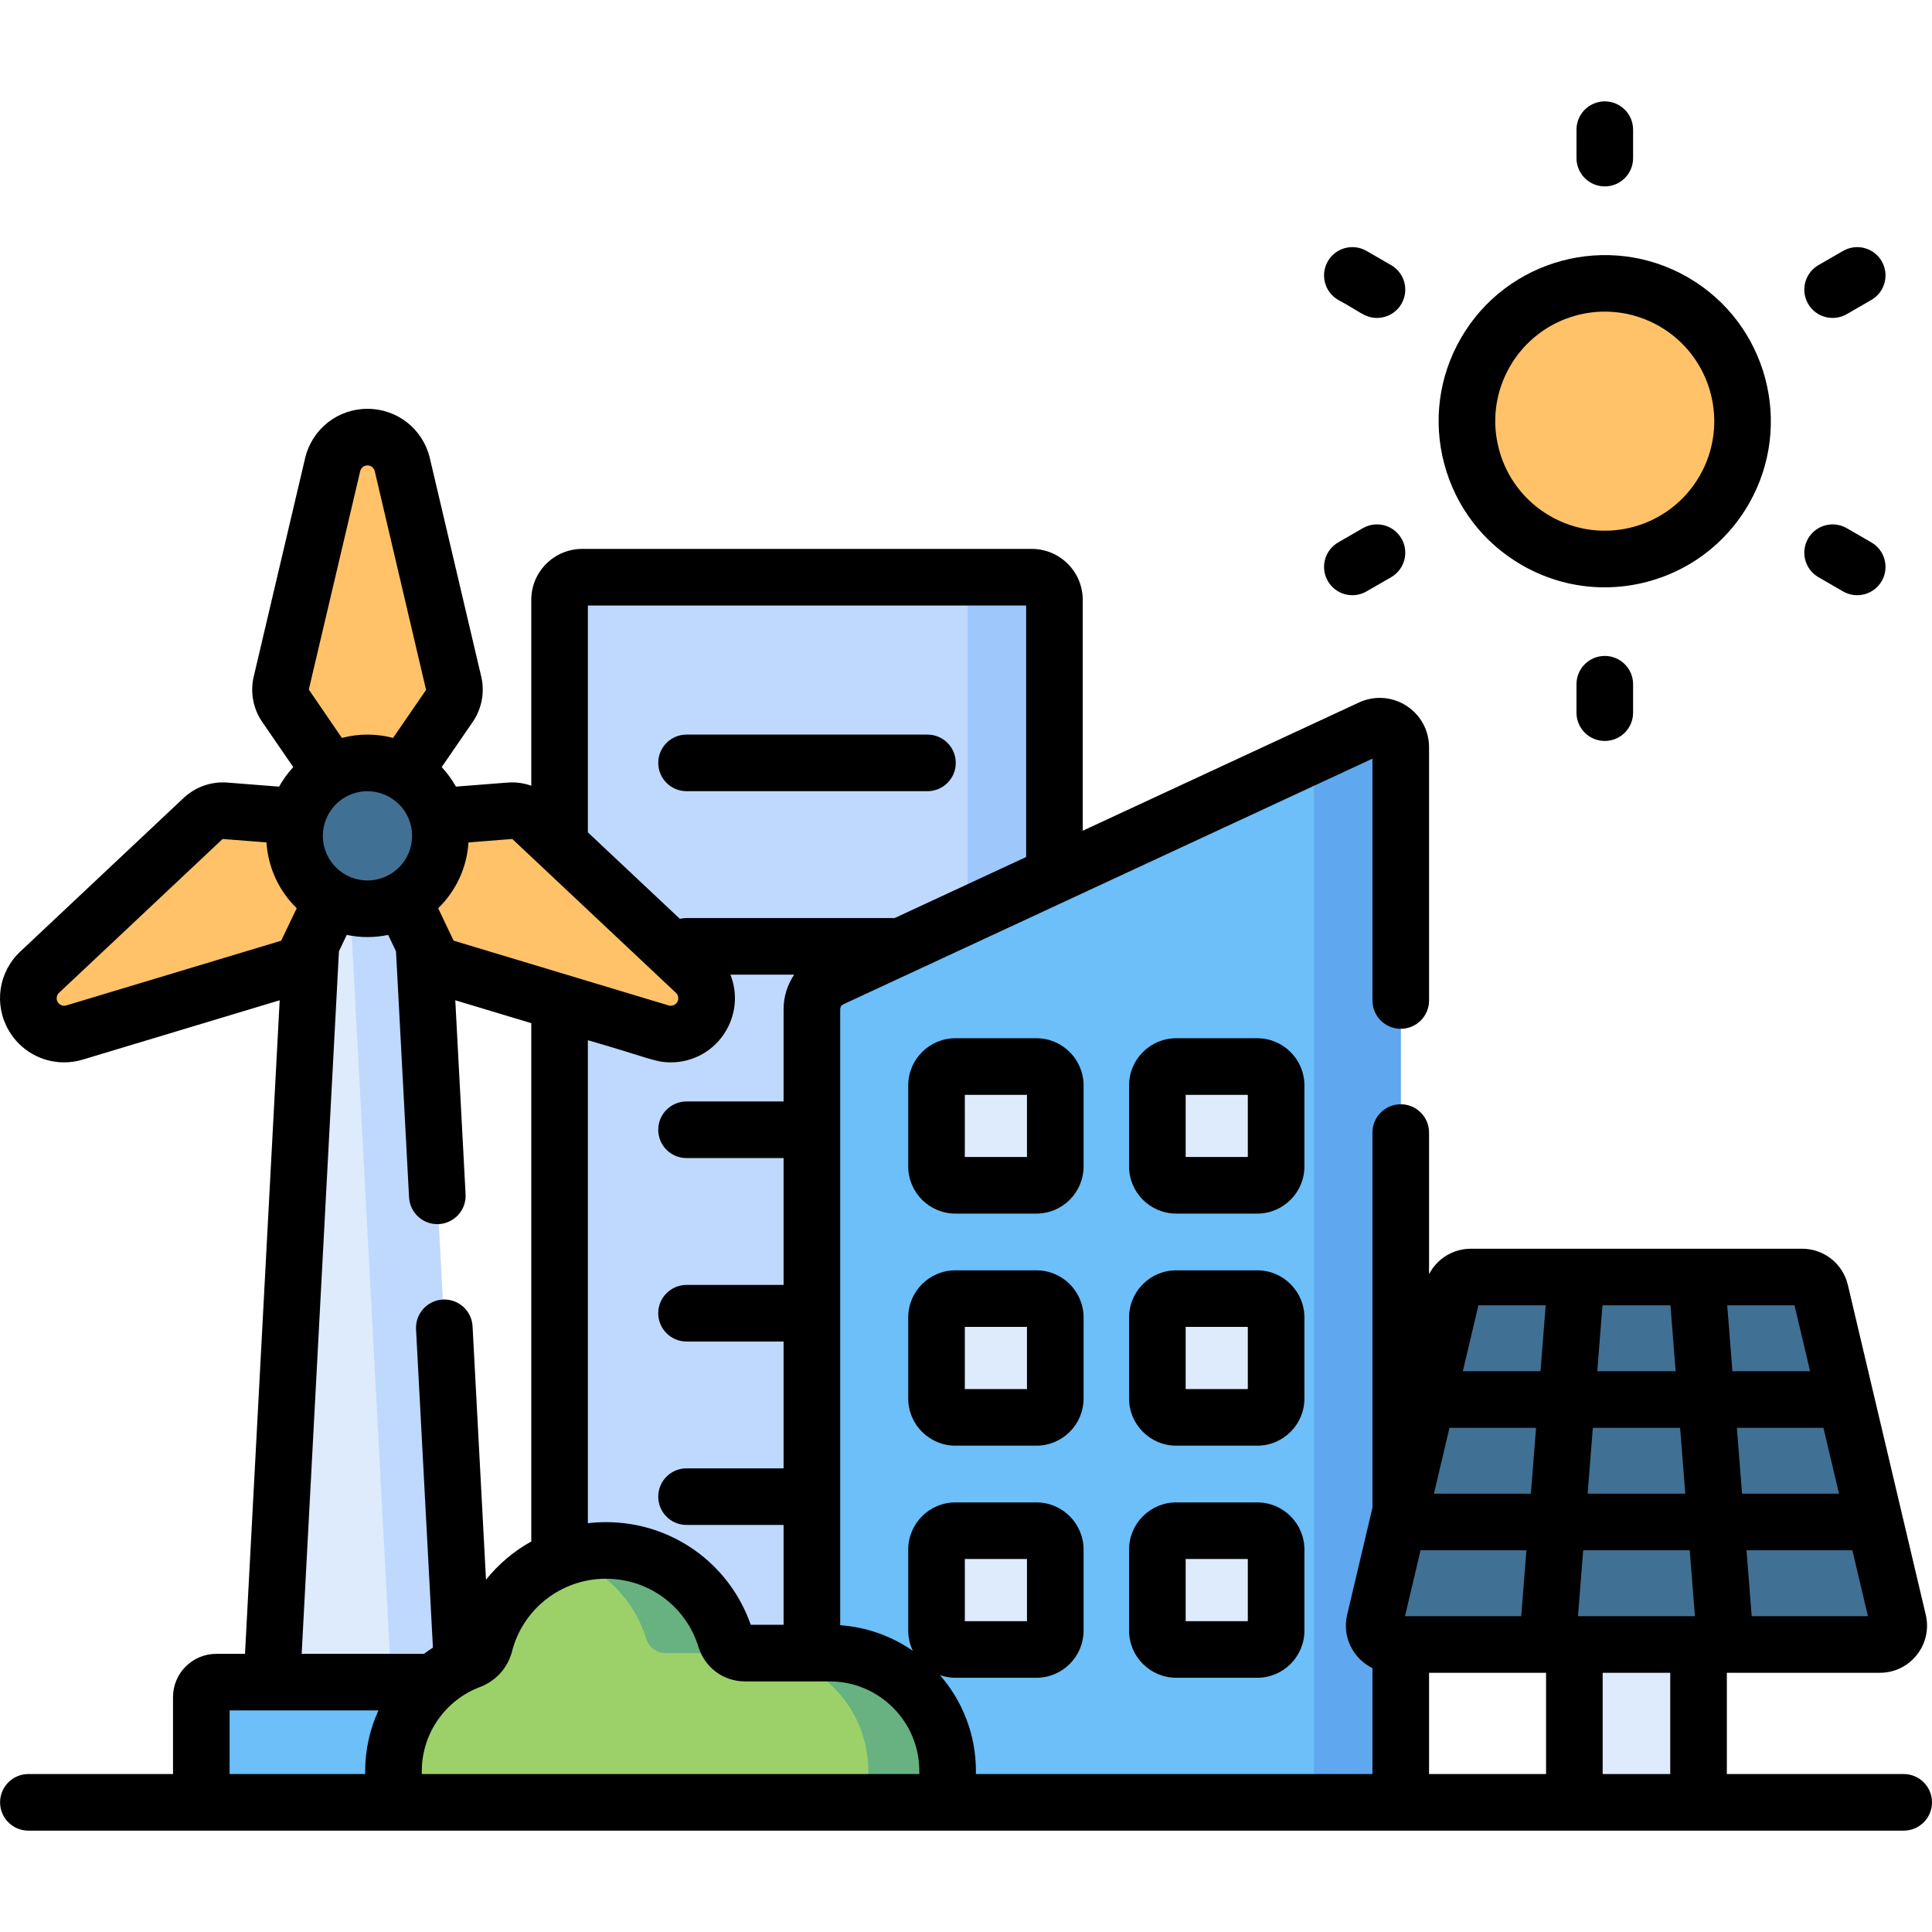 <svg id="Capa_1" enable-background="new 0 0 512 512" height="512" viewBox="0 0 512 512" width="512" xmlns="http://www.w3.org/2000/svg"><g><g><g><path d="m279.433 158.956v318.687h-131.157v-318.687c0-3.314 2.686-6 6-6h119.157c3.313 0 6 2.686 6 6z" fill="#bed9fd"/><path d="m273.433 152.956h-23c3.314 0 6 2.686 6 6v318.687h23v-318.687c0-3.314-2.687-6-6-6z" fill="#9ec8fc"/><g><path d="m110.814 221.502 11.9 224.284h-50.69l11.9-224.284z" fill="#ddebfd"/><path d="m110.814 221.502h-19l11.9 224.284h19z" fill="#bed9fd"/><path d="m141.41 473.676v-23.924c0-2.191-1.776-3.967-3.967-3.967h-80.148c-2.191 0-3.967 1.776-3.967 3.967v23.924c0 2.191 1.776 3.967 3.967 3.967h80.148c2.191 0 3.967-1.776 3.967-3.967z" fill="#6cbff8"/><path d="m137.443 445.786h-24c2.191 0 3.967 1.776 3.967 3.967v23.924c0 2.191-1.776 3.967-3.967 3.967h24c2.191 0 3.967-1.776 3.967-3.967v-23.924c0-2.191-1.776-3.967-3.967-3.967z" fill="#94d8e6"/><g fill="#ffc269"><path d="m106.598 123.141 13.617 57.881c.491 2.087.079 4.285-1.136 6.052l-15.812 23.007h-11.797l-15.812-23.007c-1.215-1.767-1.627-3.965-1.136-6.052l13.617-57.881c1.008-4.283 4.83-7.31 9.23-7.31s8.222 3.027 9.229 7.31z"/><path d="m175.022 273.625-56.935-17.148c-2.053-.618-3.75-2.074-4.673-4.01l-12.019-25.197 5.899-10.217 27.831-2.19c2.138-.168 4.247.573 5.809 2.042l43.318 40.733c3.205 3.014 3.916 7.838 1.716 11.648-2.201 3.812-6.733 5.608-10.946 4.339z"/><path d="m10.487 257.639 43.318-40.733c1.562-1.469 3.672-2.211 5.809-2.042l27.831 2.19 5.899 10.217-12.019 25.197c-.923 1.935-2.62 3.392-4.673 4.01l-56.935 17.148c-4.213 1.269-8.746-.527-10.946-4.338-2.2-3.811-1.49-8.634 1.716-11.649z"/></g><ellipse cx="97.369" cy="221.502" fill="#407194" rx="19.328" ry="19.328" transform="matrix(.993 -.117 .117 .993 -25.26 12.921)"/></g><path d="m215.151 267.438v210.206h156.055v-279.618c0-4.073-4.226-6.77-7.92-5.055l-142.973 66.379c-3.148 1.461-5.162 4.617-5.162 8.088z" fill="#6cbff8"/><path d="m363.286 192.971-18.885 8.768c2.147.725 3.805 2.736 3.805 5.287v270.617h23v-279.617c0-4.073-4.226-6.771-7.92-5.055z" fill="#5fa7ee"/><g fill="#ddebfd"><path d="m248.178 287.644v21.471c0 2.761 2.239 5 5 5h21.471c2.761 0 5-2.239 5-5v-21.471c0-2.761-2.239-5-5-5h-21.471c-2.761 0-5 2.238-5 5z"/><path d="m306.707 287.644v21.471c0 2.761 2.239 5 5 5h21.471c2.761 0 5-2.239 5-5v-21.471c0-2.761-2.239-5-5-5h-21.471c-2.761 0-5 2.238-5 5z"/><path d="m248.178 349.151v21.471c0 2.761 2.239 5 5 5h21.471c2.761 0 5-2.239 5-5v-21.471c0-2.761-2.239-5-5-5h-21.471c-2.761 0-5 2.239-5 5z"/><path d="m306.707 349.151v21.471c0 2.761 2.239 5 5 5h21.471c2.761 0 5-2.239 5-5v-21.471c0-2.761-2.239-5-5-5h-21.471c-2.761 0-5 2.239-5 5z"/><path d="m248.178 410.659v21.471c0 2.761 2.239 5 5 5h21.471c2.761 0 5-2.239 5-5v-21.471c0-2.761-2.239-5-5-5h-21.471c-2.761 0-5 2.238-5 5z"/><path d="m306.707 410.659v21.471c0 2.761 2.239 5 5 5h21.471c2.761 0 5-2.239 5-5v-21.471c0-2.761-2.239-5-5-5h-21.471c-2.761 0-5 2.238-5 5z"/></g><ellipse cx="425.283" cy="111.608" fill="#ffc269" rx="36.521" ry="36.521" transform="matrix(.707 -.707 .707 .707 45.644 333.409)"/><path d="m251.117 477.643v-8.31c0-17.254-13.988-31.242-31.242-31.242h-22.5c-2.357 0-4.41-1.555-5.104-3.807-4.179-13.549-16.793-23.398-31.714-23.398-15.482 0-28.487 10.599-32.158 24.936-.505 1.974-1.982 3.542-3.889 4.259-11.829 4.449-20.246 15.867-20.246 29.251v8.31z" fill="#9cd169"/><g fill="#68b181"><path d="m171.27 434.284c.695 2.252 2.747 3.807 5.104 3.807h21c-2.357 0-4.41-1.555-5.104-3.807-4.179-13.549-16.793-23.398-31.714-23.398-3.669 0-7.195.602-10.495 1.701 10.113 3.374 18.059 11.482 21.209 21.697z"/><path d="m219.874 438.091h-21c17.255 0 31.242 13.988 31.242 31.242v8.31h21v-8.31c.001-17.255-13.987-31.242-31.242-31.242z"/></g><path d="m417.223 425.813h32.908v51.83h-32.908z" fill="#ddebfd"/><path d="m384.944 342.277-20.638 87.386c-.741 3.14 1.64 6.149 4.866 6.149h129.009c3.226 0 5.608-3.01 4.866-6.149l-20.638-87.386c-.533-2.257-2.547-3.851-4.866-3.851h-87.733c-2.318 0-4.333 1.595-4.866 3.851z" fill="#407194"/></g></g><g><path d="m181.944 209.674h63.843c4.142 0 7.5-3.357 7.5-7.5 0-4.142-3.358-7.5-7.5-7.5h-63.843c-4.142 0-7.5 3.357-7.5 7.5s3.358 7.5 7.5 7.5z"/><path d="m504.5 470.135h-46.868v-26.829h40.55c3.844 0 7.416-1.728 9.802-4.742 2.385-3.015 3.246-6.888 2.363-10.629l-20.638-87.384c-1.339-5.668-6.341-9.626-12.165-9.626h-87.73c-4.777 0-8.997 2.666-11.1 6.751v-37.537c0-4.142-3.358-7.5-7.5-7.5s-7.5 3.357-7.5 7.5v99.414l-6.703 28.381c-1.402 5.94 1.664 11.677 6.703 14.124v28.078h-105.088v-.81c0-9.714-3.602-18.597-9.53-25.404 1.284.447 2.657.702 4.091.702h21.47c6.892 0 12.5-5.607 12.5-12.5v-21.471c0-6.892-5.607-12.5-12.5-12.5h-21.47c-6.892 0-12.5 5.607-12.5 12.5v21.471c0 1.919.447 3.731 1.224 5.358-5.544-3.847-12.134-6.28-19.251-6.786v-163.256c0-.552.319-1.057.818-1.288l140.236-65.106v64.093c0 4.142 3.358 7.5 7.5 7.5s7.5-3.357 7.5-7.5v-67.107c0-4.486-2.256-8.606-6.036-11.02-3.782-2.416-8.467-2.732-12.542-.843l-73.199 33.983v-61.189c0-7.444-6.056-13.499-13.499-13.499h-119.145c-7.444 0-13.499 6.055-13.499 13.499v49.26c-1.977-.703-4.103-1-6.246-.838l-13.725 1.077c-1.051-1.883-2.32-3.618-3.769-5.178l8.222-11.963c2.405-3.5 3.229-7.877 2.26-12.016l-13.621-57.884c-1.819-7.705-8.616-13.085-16.529-13.085-7.914 0-14.711 5.382-16.53 13.091l-13.621 57.884c-.974 4.154-.144 8.54 2.259 12.007l8.22 11.971c-1.451 1.569-2.713 3.306-3.756 5.175l-13.769-1.08c-4.216-.323-8.406 1.159-11.51 4.064l-43.3 40.721c-5.782 5.422-7.05 14.004-3.084 20.871 3.101 5.369 8.728 8.494 14.681 8.494 1.633 0 3.29-.235 4.926-.724l52.215-15.729-9.192 173.202h-7.617c-6.319 0-11.46 5.14-11.46 11.46v20.392h-38.329c-4.142 0-7.5 3.357-7.5 7.5s3.358 7.5 7.5 7.5h496.981c4.142 0 7.5-3.357 7.5-7.5s-3.358-7.5-7.5-7.5zm-248.812-56.982h16.471v16.471h-16.471zm187-67.229 1.374 17.459h-20.765l1.374-17.459zm2.555 32.459 1.374 17.459h-25.875l1.374-17.459zm42.113 17.459h-25.692l-1.374-17.459h22.943zm-38.183 32.465h-30.987l1.375-17.465h28.237zm-43.477-32.465h-25.692l4.123-17.459h22.943zm-33.359 32.465 4.125-17.465h28.054l-1.375 17.465zm52.386 14.999h17.909v26.829h-17.909zm39.496-14.999-1.375-17.465h28.054l4.125 17.465zm15.471-64.924h-20.582l-1.374-17.459h17.833zm-87.897-17.459h17.833l-1.374 17.459h-20.582zm-13.078 97.382h31.009v26.829h-31.009zm-135.088 26.02v.81h-131.848v-.81c0-9.836 6.183-18.77 15.388-22.231 4.227-1.592 7.409-5.112 8.512-9.419 2.909-11.361 13.145-19.296 24.891-19.296 11.341 0 21.206 7.277 24.546 18.108 1.678 5.441 6.609 9.096 12.271 9.096h22.499c13.09 0 23.741 10.65 23.741 23.742zm-65.827-187.787c5.944 0 11.574-3.126 14.677-8.499 2.677-4.636 2.959-10.052 1.088-14.749h16.901c-1.786 2.66-2.806 5.831-2.806 9.15v24.459h-25.719c-4.142 0-7.5 3.357-7.5 7.5s3.358 7.5 7.5 7.5h25.719v33.618h-25.719c-4.142 0-7.5 3.357-7.5 7.5 0 4.142 3.358 7.5 7.5 7.5h25.719v33.609h-25.719c-4.142 0-7.5 3.357-7.5 7.5s3.358 7.5 7.5 7.5h25.719v26.46h-8.7c-5.716-16.335-20.952-27.204-38.392-27.204-1.612 0-3.206.1-4.776.284v-128c16.456 4.742 17.779 5.872 22.008 5.872zm94.139-121.075v66.653l-34.838 16.174h-55.159c-.608 0-1.196.08-1.763.217l-24.387-22.929v-60.115zm-136.245 61.878c.05-.006.089.013.113.034l43.325 40.735c.672.63.818 1.629.356 2.429-.456.788-1.426 1.168-2.292.909l-56.93-17.149c-.044-.014-.072-.058-.072-.058l-4.074-8.543c4.942-4.842 7.632-11.065 8.034-17.453zm-50.057.546c-.763-6.477 3.886-12.368 10.363-13.131 6.474-.752 12.367 3.886 13.13 10.362.765 6.493-3.869 12.365-10.362 13.131-6.489.768-12.365-3.869-13.131-10.362zm9.818-98.02c.213-.902 1.007-1.532 1.931-1.532s1.718.63 1.929 1.527l13.599 57.963-8.749 12.73c-4.306-1.131-8.92-1.211-13.558-.003l-8.77-12.812zm-77.861 141.575c-.898.271-1.848-.104-2.31-.904s-.316-1.799.364-2.435l43.295-40.716c.035-.032.056-.041.099-.049l11.574.908c.432 6.571 3.205 12.754 8.018 17.441l-4.129 8.612zm72.232-14.353 2.068-4.336c3.658.761 7.211.788 10.976.007l2.075 4.351 3.461 65.194c.212 4.001 3.523 7.102 7.483 7.102.134 0 .269-.003.404-.011 4.136-.22 7.311-3.75 7.092-7.886l-2.73-51.429 20.14 6.067v137.357c-4.61 2.562-8.693 5.998-12.001 10.127l-3.559-67.143c-.219-4.136-3.749-7.317-7.886-7.092-4.136.219-7.311 3.75-7.092 7.886l4.472 84.36c-.81.519-1.598 1.065-2.364 1.64h-32.42zm-28.979 201.193h39.45c-2.267 4.951-3.518 10.405-3.518 16.042v.81h-35.932z"/><path d="m287.158 287.643c0-6.892-5.607-12.5-12.5-12.5h-21.47c-6.892 0-12.5 5.607-12.5 12.5v21.471c0 6.892 5.607 12.5 12.5 12.5h21.47c6.892 0 12.5-5.607 12.5-12.5zm-15 18.971h-16.471v-16.471h16.471z"/><path d="m345.684 287.643c0-6.892-5.607-12.5-12.5-12.5h-21.47c-6.892 0-12.5 5.607-12.5 12.5v21.471c0 6.892 5.607 12.5 12.5 12.5h21.47c6.892 0 12.5-5.607 12.5-12.5zm-14.999 18.971h-16.47v-16.471h16.47z"/><path d="m274.658 336.649h-21.47c-6.892 0-12.5 5.607-12.5 12.5v21.47c0 6.892 5.607 12.5 12.5 12.5h21.47c6.892 0 12.5-5.607 12.5-12.5v-21.47c0-6.893-5.607-12.5-12.5-12.5zm-2.5 31.469h-16.471v-16.47h16.471z"/><path d="m345.684 349.148c0-6.892-5.607-12.5-12.5-12.5h-21.47c-6.892 0-12.5 5.607-12.5 12.5v21.47c0 6.892 5.607 12.5 12.5 12.5h21.47c6.892 0 12.5-5.607 12.5-12.5zm-14.999 18.97h-16.47v-16.47h16.47z"/><path d="m333.185 398.153h-21.47c-6.892 0-12.5 5.607-12.5 12.5v21.471c0 6.892 5.607 12.5 12.5 12.5h21.47c6.892 0 12.5-5.607 12.5-12.5v-21.471c-.001-6.892-5.608-12.5-12.5-12.5zm-2.5 31.471h-16.47v-16.471h16.47z"/><path d="m403.277 149.735c6.783 3.916 14.31 5.917 21.938 5.917 15.07 0 29.94-7.734 38.193-22.028 12.136-21.021 4.909-47.995-16.112-60.132-21.02-12.137-47.995-4.907-60.131 16.113-5.879 10.182-7.441 22.045-4.398 33.402 3.043 11.356 10.327 20.849 20.51 26.728zm-3.123-52.631c8.002-13.859 25.712-18.664 39.642-10.623 13.858 8.001 18.623 25.784 10.622 39.642-8.018 13.887-25.75 18.644-39.642 10.622-6.713-3.876-11.515-10.133-13.521-17.621-2.006-7.487-.977-15.307 2.899-22.02z"/><path d="m354.637 79.485c5.649 2.998 7.06 4.773 10.268 4.773 2.592 0 5.113-1.345 6.502-3.751 2.071-3.587.842-8.174-2.745-10.245l-6.525-3.767c-3.588-2.071-8.174-.843-10.245 2.745-2.071 3.587-.842 8.173 2.745 10.245z"/><path d="m362.137 156.733 6.525-3.767c3.587-2.071 4.816-6.658 2.745-10.245-2.071-3.588-6.659-4.815-10.245-2.745l-6.525 3.767c-3.587 2.071-4.816 6.658-2.745 10.245 2.081 3.604 6.675 4.806 10.245 2.745z"/><path d="m417.786 181.327v7.535c0 4.142 3.358 7.5 7.5 7.5s7.5-3.357 7.5-7.5v-7.535c0-4.142-3.358-7.5-7.5-7.5s-7.5 3.357-7.5 7.5z"/><path d="m481.909 152.965 6.525 3.767c3.571 2.061 8.165.858 10.245-2.745 2.071-3.587.842-8.174-2.745-10.245l-6.525-3.767c-3.587-2.071-8.174-.843-10.245 2.745-2.071 3.587-.842 8.174 2.745 10.245z"/><path d="m489.409 83.252 6.525-3.767c3.587-2.071 4.816-6.658 2.745-10.245-2.071-3.588-6.659-4.815-10.245-2.745l-6.525 3.767c-3.587 2.071-4.816 6.658-2.745 10.245 2.081 3.605 6.675 4.806 10.245 2.745z"/><path d="m425.286 49.4c4.142 0 7.5-3.357 7.5-7.5v-7.535c0-4.142-3.358-7.5-7.5-7.5s-7.5 3.357-7.5 7.5v7.535c0 4.142 3.358 7.5 7.5 7.5z"/></g></g></svg>